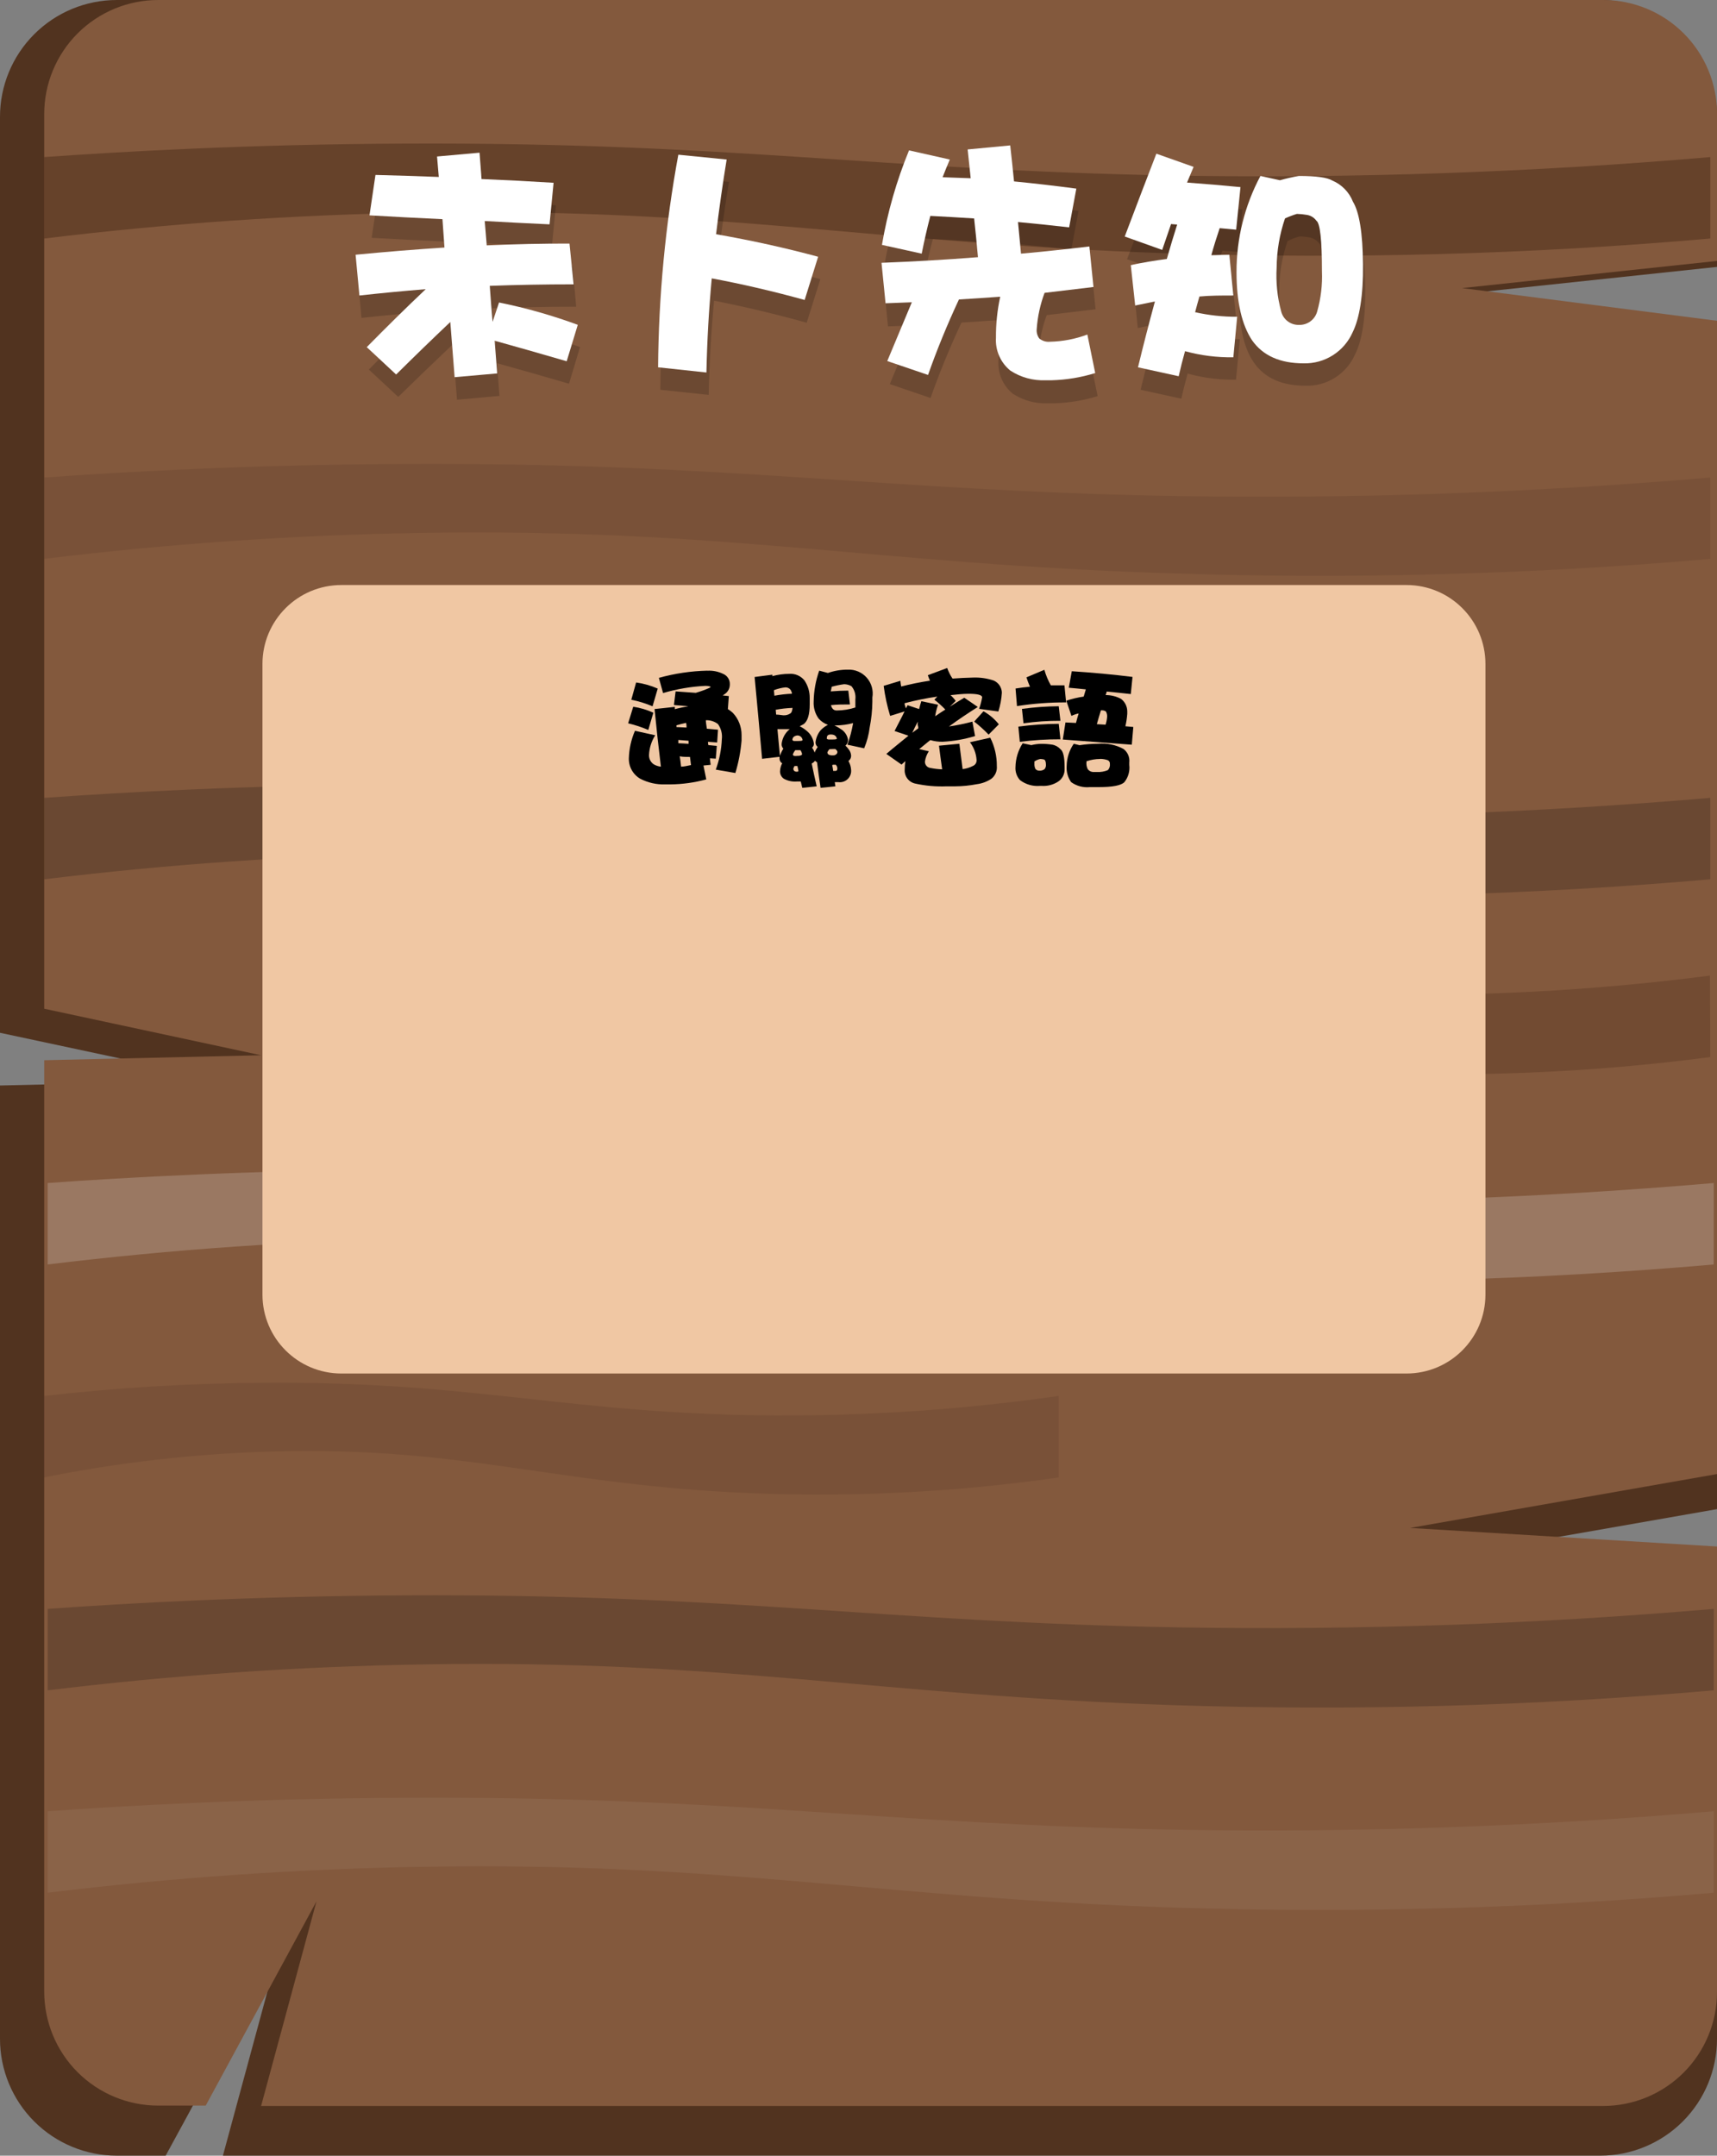 <svg width="971" height="1219" viewBox="0 0 971 1219" fill="none" xmlns="http://www.w3.org/2000/svg">
<rect x="0" y="0" width="971" height="1219" fill="#808080" stroke="none"/>
<g clip-path="url(#clip0_52_30)">
<path d="M792.84 884.591L971 853.394V185.715L822.981 166.655L971 150.934V66.059C971 48.539 964.039 31.737 951.649 19.348C939.26 6.96 922.455 0 904.933 0L66.067 0C48.545 0 31.74 6.96 19.351 19.348C6.961 31.737 0 48.539 0 66.059L0 584.025L125.861 610.905L0 613.837V1152.94C0 1170.46 6.961 1187.26 19.351 1199.65C31.74 1212.04 48.545 1219 66.067 1219H93.683L158.161 1100.61L126.064 1219H904.933C922.455 1219 939.26 1212.04 951.649 1199.65C964.039 1187.26 971 1170.46 971 1152.94V895.342L792.84 884.591Z" fill="#51331F"/>
<path d="M797.443 864.024L971 833.56V181.398L826.851 162.908L971.041 147.554V64.552C971.057 56.084 969.404 47.696 966.175 39.868C962.946 32.039 958.206 24.924 952.225 18.929C946.244 12.934 939.14 8.176 931.319 4.928C923.498 1.68 915.113 0.005 906.644 0H89.61C81.125 -0.016 72.721 1.642 64.879 4.88C57.036 8.118 49.91 12.872 43.909 18.869C37.907 24.866 33.149 31.988 29.906 39.827C26.663 47.667 24.999 56.069 25.009 64.552V570.423L147.652 596.732L25.009 599.542V1126.14C24.999 1134.63 26.663 1143.03 29.906 1150.87C33.149 1158.71 37.907 1165.83 43.909 1171.83C49.91 1177.82 57.036 1182.58 64.879 1185.81C72.721 1189.05 81.125 1190.71 89.61 1190.69H116.33L178.975 1075.19L147.652 1190.9H906.644C915.11 1190.89 923.49 1189.21 931.307 1185.96C939.123 1182.71 946.222 1177.95 952.199 1171.96C958.176 1165.96 962.912 1158.85 966.138 1151.02C969.364 1143.2 971.016 1134.81 971 1126.35V874.531L797.443 864.024Z" fill="#83593D"/>
<path opacity="0.32" d="M967.212 134.888C865.737 143.778 763.821 146.579 662.01 143.278C492.282 137.617 408.864 117.375 237.343 120.226C166.358 121.407 95.483 126.3 25.009 134.888V88.826C68.918 85.73 139.954 81.617 227.73 81.21C412.611 80.273 497.536 96.401 665.31 99.293C766.056 100.945 866.822 97.451 967.212 88.826V134.888Z" fill="#291100"/>
<path opacity="0.19" d="M967.212 497.236C865.737 506.126 763.821 508.927 662.01 505.626C492.282 499.965 408.864 479.723 237.343 482.574C166.358 483.754 95.483 488.648 25.009 497.236V451.174C68.918 448.078 139.954 443.965 227.73 443.558C412.611 442.621 497.536 458.749 665.31 461.641C766.056 463.293 866.822 459.799 967.212 451.174V497.236Z" fill="#050000"/>
<path opacity="0.19" d="M969.126 715.044C867.65 723.912 765.735 726.713 663.925 723.434C494.237 717.773 410.778 697.491 239.298 700.382C168.313 701.561 97.438 706.455 26.964 715.044V668.982C70.832 665.846 141.909 661.773 229.685 661.325C414.566 660.429 499.491 676.557 667.265 679.449C768.011 681.101 868.777 677.607 969.167 668.982L969.126 715.044Z" fill="white"/>
<path opacity="0.06" d="M969.126 1070.31C867.651 1079.19 765.735 1082 663.925 1078.7C494.237 1073.03 410.778 1052.79 239.298 1055.64C168.313 1056.82 97.438 1061.72 26.964 1070.31V1024.24C70.832 1021.15 141.909 1017.03 229.685 1016.63C414.566 1015.69 499.491 1031.82 667.265 1034.71C768.011 1036.36 868.777 1032.87 969.167 1024.24L969.126 1070.31Z" fill="white"/>
<path opacity="0.19" d="M967.212 316.082C865.731 324.874 763.816 327.594 662.01 324.228C492.282 318.811 408.864 298.529 237.343 301.38C166.358 302.56 95.483 307.454 25.009 316.042V270.02C68.918 266.884 139.954 262.811 227.73 262.363C412.611 261.427 497.536 277.595 665.31 280.487C766.056 282.139 866.822 278.645 967.212 270.02V316.082Z" fill="#4F3324"/>
<path opacity="0.19" d="M969.126 955.863C867.651 964.752 765.735 967.553 663.925 964.253C494.237 958.592 410.778 938.35 239.298 941.201C168.313 942.38 97.438 947.274 26.964 955.863V909.801C70.832 906.665 141.909 902.592 229.685 902.144C414.566 901.248 499.491 917.376 667.265 920.268C768.011 921.92 868.777 918.426 969.167 909.801L969.126 955.863Z" fill="#050000"/>
<path opacity="0.19" d="M598.754 835.474C537.21 844.325 474.945 847.121 412.855 843.823C309.478 838.162 258.686 817.921 154.21 820.812C110.762 821.998 67.497 826.903 24.887 835.474V789.371C65.919 784.702 107.171 782.227 148.467 781.959C261.089 781.022 312.818 797.15 415.014 800.042C476.452 801.657 537.916 798.087 598.754 789.371V835.474Z" fill="#4F3324"/>
<path opacity="0.19" d="M967.212 597.75C899.715 606.646 831.554 609.454 763.554 606.14C650.442 600.479 594.844 580.237 480.51 583.129C433.021 584.319 385.697 589.207 338.968 597.75V551.688C368.213 548.593 415.584 544.479 474.075 544.072C597.328 543.135 653.945 559.263 765.753 562.155C833.008 563.846 900.292 560.346 967.008 551.688L967.212 597.75Z" fill="#2C1400"/>
<path d="M795.406 330.825H193.067C168.412 330.825 148.426 350.81 148.426 375.462V732.068C148.426 756.72 168.412 776.705 193.067 776.705H795.406C820.061 776.705 840.048 756.72 840.048 732.068V375.462C840.048 350.81 820.061 330.825 795.406 330.825Z" fill="#F0C7A3"/>
<path d="M358.112 399.654C362.041 400.235 365.868 401.374 369.476 403.035L366.625 412.769C362.935 411.203 359.12 409.949 355.22 409.022L358.112 399.654ZM400.065 379.291C403.143 379.117 406.214 379.734 408.986 381.083C410.143 381.573 411.123 382.405 411.793 383.468C412.463 384.531 412.791 385.774 412.733 387.029C412.743 388.034 412.52 389.027 412.081 389.932C411.643 390.836 411.002 391.627 410.208 392.242L408.701 393.26L412.163 393.627L411.633 400.998C412.632 401.618 413.573 402.327 414.444 403.116C417.65 406.534 419.416 411.056 419.372 415.742V418.796C418.846 425.01 417.672 431.153 415.869 437.123L404.79 435.209C406.828 429.696 407.983 423.896 408.212 418.022C408.581 414.984 407.796 411.917 406.012 409.429C404.052 407.935 401.632 407.172 399.169 407.27V407.27C399.169 408.818 399.577 410.447 399.74 412.076L406.053 412.646L405.564 419.855L400.391 419.489C400.391 420.14 400.391 420.751 400.636 421.362L405.361 421.81L404.79 429.019L401.491 428.815C401.491 429.996 401.776 431.218 401.898 432.48L397.825 432.888L399.414 440.748C392.773 442.548 385.929 443.493 379.048 443.558H376.115C371.219 443.714 366.365 442.606 362.022 440.341C360.013 439.158 358.359 437.456 357.233 435.414C356.108 433.371 355.553 431.064 355.627 428.734C355.794 423.402 356.968 418.151 359.089 413.257L370.535 415.782C368.454 419.077 367.248 422.847 367.032 426.738C366.96 427.799 367.166 428.861 367.631 429.818C368.095 430.776 368.801 431.595 369.68 432.195C370.924 432.933 372.314 433.392 373.753 433.539C372.422 422.679 371.227 411.818 370.168 400.958L381.614 399.736V401.039C384.139 400.347 386.705 399.817 389.272 399.369L381.125 398.677L382.062 390.98L393.467 391.794C396.108 391.037 398.694 390.098 401.206 388.984C401.695 388.74 401.898 388.536 401.898 388.414C401.898 388.292 400.921 387.844 398.966 387.844C390.836 388.245 382.782 389.612 374.975 391.916L372.612 383.323C381.559 380.831 390.781 379.463 400.065 379.25V379.291ZM359.741 385.929C363.955 386.513 368.067 387.678 371.961 389.391L369.028 399.41C365.163 397.76 361.135 396.518 357.012 395.704L359.741 385.929ZM388.253 411.425C388.253 410.529 388.253 409.633 387.968 408.777C386.095 409.185 384.302 409.633 382.551 410.162V411.139L388.253 411.425ZM389.394 420.67C389.394 420.099 389.394 419.489 389.394 418.878L383.61 418.43C383.61 419.122 383.61 419.733 383.61 420.303C385.687 420.385 387.602 420.466 389.516 420.629L389.394 420.67ZM385.035 433.539C386.909 433.539 388.824 433.01 390.779 432.643L390.208 428.041C388.253 428.041 386.135 428.041 384.384 427.675C384.75 429.548 384.954 431.707 385.158 433.499L385.035 433.539Z" fill="black"/>
<path d="M436.765 381.531C436.807 381.801 436.807 382.076 436.765 382.345C439.874 381.51 443.077 381.072 446.296 381.042C447.917 380.919 449.545 381.188 451.04 381.826C452.536 382.464 453.857 383.452 454.89 384.708C456.9 387.659 457.952 391.157 457.904 394.726V398.433C457.904 404.053 456.764 407.759 454.524 409.47L452.243 410.691C454.01 411.547 455.631 412.673 457.049 414.031C458.824 415.78 459.958 418.075 460.267 420.547C460.281 420.974 460.197 421.398 460.02 421.787C459.844 422.175 459.579 422.518 459.249 422.787C459.834 423.57 460.3 424.434 460.633 425.353V425.72C461.089 424.549 461.691 423.44 462.426 422.421C462.024 422.092 461.704 421.674 461.492 421.201C461.28 420.727 461.181 420.211 461.204 419.692C461.489 417.185 462.509 414.819 464.136 412.891C465.317 411.667 466.694 410.648 468.21 409.877C466.165 409.158 464.341 407.923 462.914 406.293C460.936 403.507 459.959 400.134 460.145 396.722C460.239 390.767 461.298 384.866 463.281 379.25L468.21 380.553C471.811 379.303 475.598 378.669 479.411 378.68C481.428 378.583 483.441 378.941 485.301 379.727C487.161 380.512 488.821 381.705 490.158 383.218C491.496 384.731 492.476 386.525 493.027 388.468C493.577 390.41 493.685 392.452 493.341 394.441V396.926C493.28 401.754 492.775 406.566 491.834 411.302C491.336 415.378 490.281 419.366 488.698 423.154L479.248 421.118C480.658 417.141 481.735 413.055 482.466 408.899C479.289 409.743 476.018 410.181 472.731 410.203H471.875C473.401 410.928 474.859 411.787 476.234 412.768C477.969 414.083 479.147 416.002 479.533 418.144C479.596 418.8 479.5 419.461 479.251 420.071C479.003 420.681 478.61 421.222 478.107 421.647C478.921 422.404 479.645 423.251 480.266 424.172C480.908 425.127 481.274 426.24 481.325 427.389C481.334 427.964 481.201 428.533 480.938 429.044C480.675 429.555 480.291 429.994 479.818 430.322C480.708 431.879 481.224 433.622 481.325 435.413C481.405 436.362 481.273 437.317 480.936 438.208C480.6 439.099 480.069 439.904 479.382 440.563C478.695 441.223 477.869 441.721 476.965 442.021C476.061 442.32 475.101 442.414 474.156 442.296H473.382H472.079L472.446 444.658L464.055 445.513C463.322 440.707 462.629 435.861 462.059 431.055C461.632 430.839 461.246 430.55 460.919 430.2C460.434 430.865 459.79 431.397 459.045 431.747C459.86 435.82 460.796 440.137 461.855 444.658L453.709 445.513C453.424 444.25 453.139 443.069 452.854 441.929C452.039 441.929 451.265 441.929 450.573 441.929C448.026 442.134 445.475 441.582 443.241 440.341C442.589 439.88 442.056 439.27 441.688 438.561C441.32 437.853 441.126 437.066 441.123 436.268C441.162 434.646 441.581 433.056 442.345 431.625C441.896 431.371 441.522 431.005 441.257 430.562C440.993 430.119 440.849 429.615 440.838 429.1C440.838 428.774 440.838 428.408 440.838 427.96L430.981 429.1C429.46 411.832 428.048 396.41 426.745 382.834L436.765 381.531ZM437.946 393.423C441.227 392.804 444.548 392.423 447.884 392.283C447.779 391.467 447.486 390.686 447.029 390.002C446.684 389.573 446.242 389.231 445.739 389.004C445.237 388.778 444.688 388.673 444.137 388.699C441.918 388.944 439.741 389.478 437.661 390.287C437.742 391.265 437.824 392.324 437.946 393.423V393.423ZM438.924 404.094C440.471 404.094 441.856 404.419 442.997 404.501C444.444 404.587 445.878 404.186 447.07 403.361C447.64 402.994 448.007 401.976 448.21 400.306C445.011 400.419 441.825 400.773 438.679 401.365L438.924 404.094ZM441.082 427.43C441.546 425.997 442.19 424.629 442.997 423.357C442.67 423.009 442.415 422.599 442.248 422.152C442.08 421.705 442.002 421.228 442.019 420.751C442.296 418.19 443.348 415.775 445.033 413.827C445.512 413.26 446.059 412.754 446.663 412.32H444.3C442.793 412.32 441.204 412.32 439.657 412.32C440.105 417.045 440.594 422.176 441.082 427.634V427.43ZM449.229 419.04C452.324 419.04 453.872 419.04 453.872 418.47C453.79 417.717 453.415 417.026 452.828 416.546C452.242 416.066 451.49 415.836 450.736 415.904C449.025 416.19 448.129 417.045 448.129 418.47C448.373 418.878 448.699 419.04 449.392 419.04H449.229ZM449.636 424.416C449.086 425.052 448.658 425.784 448.373 426.575C448.381 426.767 448.448 426.952 448.564 427.105C448.681 427.258 448.842 427.372 449.025 427.43C449.687 427.526 450.359 427.526 451.021 427.43C451.732 427.473 452.444 427.348 453.098 427.064C453.245 427.019 453.372 426.926 453.461 426.801C453.549 426.676 453.594 426.525 453.587 426.371C453.44 425.591 453.12 424.853 452.65 424.213H449.636V424.416ZM451.51 436.227C451.51 435.25 451.143 434.191 450.939 433.173H450.288H449.31C449.041 433.623 448.823 434.101 448.658 434.598C448.638 434.844 448.671 435.092 448.756 435.324C448.84 435.556 448.973 435.767 449.147 435.942C449.6 436.288 450.168 436.448 450.736 436.39L451.51 436.227ZM468.78 418.185C471.794 418.185 473.26 418.185 473.26 417.696C472.934 416.108 471.794 415.334 469.839 415.334C467.884 415.334 467.558 416.312 467.558 417.696C467.748 418.022 468.21 418.185 468.943 418.185H468.78ZM469.106 423.643C468.61 424.135 468.209 424.715 467.924 425.353C467.904 425.64 467.966 425.926 468.103 426.179C468.24 426.431 468.447 426.639 468.698 426.779C469.444 427.091 470.255 427.217 471.061 427.145C471.427 427.184 471.798 427.138 472.144 427.011C472.49 426.884 472.802 426.679 473.057 426.412C473.24 426.244 473.38 426.034 473.466 425.8C473.551 425.566 473.578 425.315 473.545 425.068C473.545 424.742 473.179 424.213 472.405 423.561H471.142L469.106 423.643ZM483.728 400.021C483.728 398.188 483.728 396.681 483.728 395.5C483.888 394.174 483.776 392.828 483.398 391.547C483.019 390.265 482.383 389.074 481.529 388.047C480.265 387.315 478.834 386.923 477.374 386.907C474.979 387.224 472.611 387.714 470.287 388.373C470.287 389.31 469.92 390.165 469.798 390.98C473.179 390.694 476.478 390.532 479.737 390.532L480.673 398.351C476.845 398.351 473.26 398.351 469.92 398.758C470.45 400.795 471.55 401.772 473.138 401.772C476.791 401.748 480.419 401.157 483.891 400.021H483.728ZM470.613 432.603C470.869 433.703 471.059 434.819 471.183 435.942H472.486C473.22 435.942 473.545 435.453 473.545 434.435C473.479 433.688 473.164 432.985 472.649 432.44H471.346L470.613 432.603Z" fill="black"/>
<path d="M513.747 416.026L505.886 413.379C507.922 409.306 509.959 405.641 511.548 402.301L503.401 404.826C501.711 399.277 500.485 393.596 499.735 387.843L509.185 384.992C509.272 386.073 509.421 387.147 509.633 388.21C515.005 386.834 520.442 385.733 525.926 384.911C525.463 383.902 525.055 382.869 524.704 381.816L535.661 377.743C536.401 379.861 537.414 381.874 538.675 383.73C542.381 383.445 546.251 383.241 550.283 383.16C554.236 383.005 558.183 383.57 561.933 384.829C563.28 385.406 564.434 386.357 565.257 387.57C566.081 388.783 566.538 390.206 566.576 391.672C566.367 395.299 565.696 398.884 564.58 402.342L553.705 400.835C554.476 398.721 555.049 396.539 555.416 394.319C555.416 393.016 552.849 392.323 547.758 392.323C544.296 392.323 540.874 392.771 537.534 393.097C538.637 394.064 539.621 395.157 540.467 396.355L537.168 399.613C539.897 397.862 542.626 396.152 545.314 394.563L552.972 399.776C547.31 403.36 541.811 407.026 536.679 410.813C541.14 410.156 545.56 409.245 549.917 408.085L551.424 416.23C545.467 418.041 539.312 419.122 533.095 419.447C530.738 419.499 528.388 419.183 526.13 418.511C523.93 420.18 522.056 421.891 519.857 423.602L525.274 424.823C524.134 426.556 523.384 428.515 523.075 430.566C523.017 431.469 523.312 432.36 523.896 433.05C524.481 433.741 525.311 434.179 526.211 434.272C528.385 434.714 530.592 434.973 532.809 435.046C532.117 430.199 531.547 425.719 531.017 421.687L542.544 420.588L544.377 434.924C546.41 434.677 548.382 434.07 550.202 433.132C550.86 432.859 551.416 432.385 551.789 431.778C552.162 431.171 552.333 430.462 552.279 429.751C552.04 426.116 550.737 422.632 548.532 419.732L560.018 417.167C562.51 422.145 563.781 427.646 563.725 433.213C563.853 434.582 563.632 435.96 563.084 437.221C562.536 438.481 561.677 439.582 560.588 440.422C558.141 442.039 555.353 443.07 552.442 443.436C548.416 444.223 544.325 444.632 540.223 444.657H535.335C529.331 444.906 523.32 444.372 517.454 443.069C515.706 442.666 514.16 441.653 513.092 440.213C512.024 438.772 511.506 436.998 511.629 435.209C511.634 433.6 511.757 431.994 511.996 430.403L509.837 432.358L501.243 426.33C505.438 422.706 509.592 419.488 513.747 416.026ZM521.038 396.518L530.488 398.514C529.738 400.629 529.193 402.811 528.859 405.03C530.786 403.7 532.701 402.437 534.602 401.242C532.679 399.232 530.609 397.367 528.41 395.663L530.08 393.912C523.838 394.814 517.651 396.065 511.548 397.658C511.548 398.636 512.036 399.613 512.322 400.591L513.258 398.799L519.775 400.957C520.142 399.369 520.59 397.903 521.038 396.518ZM519.042 408.085C517.942 410.202 516.883 412.157 515.906 414.397L519.327 411.831C519.327 411.261 519.205 410.61 518.961 409.877C518.961 409.266 519.002 408.655 519.042 408.085ZM556.189 402.22C559.534 404.089 562.481 406.593 564.865 409.591L559.081 415.415C556.538 412.775 553.816 410.312 550.935 408.044L556.189 402.22Z" fill="black"/>
<path d="M590.608 378.761C591.475 381.829 592.706 384.782 594.274 387.558C596.826 387.558 599.392 387.558 601.972 387.558L602.909 397.211C593.608 397.153 584.318 397.848 575.13 399.288L574.315 389.35C577.044 388.902 579.732 388.576 582.461 388.332C581.769 386.662 581.076 384.911 580.466 383.038L590.608 378.761ZM578.388 420.344L583.235 421.362C585.022 420.918 586.853 420.672 588.693 420.629C590.793 420.618 592.89 420.768 594.966 421.077C596.786 421.373 598.452 422.277 599.691 423.642C601.279 424.783 602.053 428.163 602.053 433.824V434.965C602.091 436.319 601.791 437.661 601.179 438.87C600.568 440.079 599.664 441.116 598.55 441.888C595.788 443.731 592.497 444.618 589.182 444.413H588.042C584.015 444.745 580.008 443.57 576.8 441.114C575.906 440.118 575.221 438.952 574.788 437.685C574.354 436.419 574.179 435.078 574.274 433.743C574.36 428.953 575.785 424.284 578.388 420.262V420.344ZM598.754 409.388L599.691 418.063C592.01 418.03 584.336 418.506 576.718 419.488L575.904 410.895C583.479 409.885 591.111 409.354 598.754 409.306V409.388ZM598.754 399.451L599.691 407.596C592.7 407.562 585.717 408.038 578.796 409.021L577.94 400.876C584.839 399.932 591.791 399.428 598.754 399.369V399.451ZM587.797 435.779C588.849 435.885 589.9 435.579 590.73 434.924C591.318 434.205 591.596 433.282 591.504 432.358C591.504 430.607 591.015 429.67 590.363 429.466C589.709 429.306 589.041 429.21 588.367 429.181C587.153 429.412 586 429.898 584.987 430.607C584.987 431.014 584.987 431.381 584.987 431.747C584.91 432.78 585.092 433.816 585.516 434.761C585.776 435.114 586.122 435.393 586.522 435.572C586.922 435.75 587.361 435.822 587.797 435.779ZM606.126 379.576C617.979 380.35 629.466 381.408 640.463 382.793L639.486 392.486C634.883 391.957 630.321 391.509 625.881 391.061C625.713 391.736 625.51 392.403 625.27 393.056C628.31 393.042 631.305 393.784 633.987 395.215C635.067 396.037 635.945 397.096 636.553 398.31C637.16 399.525 637.48 400.862 637.49 402.22V403.645C637.324 406.018 636.97 408.374 636.431 410.691L640.911 411.098L640.056 421.117L601.035 418.185L602.542 408.533L608.489 408.818C608.978 406.944 609.466 405.152 609.996 403.442C608.587 403.737 607.219 404.202 605.923 404.827L603.031 396.233C606.227 395.168 609.512 394.391 612.847 393.912L614.069 389.839C610.811 389.472 607.593 389.187 604.416 388.902L606.126 379.576ZM607.267 420.588L610.485 421.402C613.963 420.871 617.475 420.599 620.993 420.588C625.988 420.127 631.007 421.162 635.412 423.561C636.567 424.448 637.471 425.621 638.035 426.963C638.6 428.306 638.804 429.772 638.63 431.218V432.521C638.842 434.252 638.706 436.009 638.23 437.687C637.755 439.366 636.949 440.932 635.86 442.295C634.028 444.169 629.181 445.106 621.238 445.106H616.269C612.541 445.471 608.807 444.473 605.76 442.295C603.863 439.619 602.969 436.36 603.235 433.091C603.303 428.602 604.707 424.235 607.267 420.547V420.588ZM622.134 429.181C619.515 429.2 616.915 429.64 614.436 430.485C614.455 430.606 614.455 430.73 614.436 430.851C614.264 432.247 614.505 433.663 615.128 434.924C615.539 435.476 616.084 435.915 616.71 436.2C617.337 436.485 618.026 436.606 618.712 436.553H620.423C622.514 436.676 624.605 436.314 626.533 435.494C626.971 435.023 627.299 434.461 627.496 433.849C627.694 433.237 627.754 432.589 627.673 431.951C627.711 431.52 627.614 431.089 627.395 430.717C627.175 430.345 626.846 430.05 626.451 429.874C625.066 429.379 623.605 429.131 622.134 429.141V429.181ZM620.301 409.51L625.23 409.795C625.69 408.397 625.977 406.947 626.085 405.478C626.181 404.391 625.955 403.301 625.433 402.342C624.727 401.863 623.881 401.634 623.03 401.691H622.582C621.808 404.216 621.034 406.822 620.301 409.469V409.51Z" fill="black"/>
<g opacity="0.42">
<path opacity="0.42" d="M213.637 111.633C225.775 111.931 237.71 112.312 249.44 112.773C249.074 108.7 248.707 104.994 248.422 101.166L272.494 99.007C272.861 103.895 273.268 108.863 273.635 113.914C287.484 114.484 301.088 115.176 314.367 116.072L312.086 139.531C299.649 138.961 287.429 138.336 275.427 137.657L276.975 151.423C292.657 150.771 308.257 150.405 323.816 150.405L325.853 173.456C309.56 173.456 293.756 173.741 278.482 174.312C278.93 181.113 279.46 187.914 280.03 194.675L283.492 183.638C298.631 186.711 313.514 190.931 328.012 196.264L321.78 216.994C306.437 212.514 292.86 208.645 281.048 205.386C281.537 211.495 282.026 217.604 282.474 223.876L258.442 226.035C257.587 215.324 256.772 204.938 255.998 194.797C245.788 204.463 235.524 214.346 225.205 224.447L208.587 208.97C220.073 197.322 231.206 186.394 241.987 176.185C229.061 177.244 216.543 178.439 204.432 179.769L202.314 156.718C219.095 155.089 235.85 153.731 252.577 152.645C252.169 147.187 251.803 141.852 251.436 136.598C237.302 135.947 223.535 135.214 210.175 134.481L213.637 111.633Z" fill="black"/>
<path opacity="0.42" d="M384.914 100.148L412.244 102.877C409.963 116.805 407.968 130.883 406.257 145.111C426.378 148.64 445.604 152.889 463.933 157.858L456.194 182.498C438.543 177.584 421.083 173.429 403.813 170.035C402.184 187.521 401.179 205.278 400.799 223.306L373.427 220.415C373.758 180.069 377.602 139.828 384.914 100.148V100.148Z" fill="black"/>
<path opacity="0.42" d="M515.336 97.745L538.39 102.876C536.965 106.216 535.621 109.556 534.317 112.895L550.203 113.466C549.632 107.927 549.062 102.51 548.492 97.175L572.564 94.853C573.297 101.655 574.03 108.456 574.682 115.217C586.331 116.357 598.103 117.742 609.915 119.289L605.842 141.201C595.7 140.06 586.087 139.042 576.922 138.187C577.493 144.092 578.063 150.079 578.633 156.066C591.423 154.926 604.308 153.568 617.287 151.993L619.568 174.882L591.952 178.181C589.505 184.721 588.01 191.579 587.513 198.544C587.3 200.477 587.808 202.42 588.938 204.002C589.771 204.692 590.733 205.21 591.768 205.524C592.803 205.839 593.89 205.944 594.967 205.834C602.208 205.698 609.372 204.32 616.147 201.762L620.75 223.999C612.758 226.467 604.468 227.837 596.107 228.071H592.686C585.645 228.378 578.683 226.485 572.768 222.655C570.031 220.42 567.866 217.567 566.449 214.331C565.033 211.095 564.406 207.568 564.621 204.042C564.578 196.238 565.398 188.452 567.065 180.828C559.326 181.398 551.547 181.928 543.726 182.416C537.046 196.712 531.222 210.925 526.252 225.058L503.198 217.197C508.249 204.979 512.892 194.024 517.088 183.964L502.18 184.575L499.899 161.646C517.848 160.994 536.042 159.949 554.479 158.51C553.787 150.975 553.094 143.644 552.321 136.598C543.658 136.028 535.403 135.553 527.556 135.173C525.723 142.015 524.094 149.142 522.668 156.473L499.899 151.179C503.069 132.855 508.246 114.936 515.336 97.745V97.745Z" fill="black"/>
<path opacity="0.42" d="M655.249 99.577L676.144 107.03C674.922 110.004 673.66 112.936 672.438 115.909C682.756 116.669 692.817 117.524 702.62 118.475L700.583 142.544L691.256 141.689C689.545 146.739 687.956 151.83 686.531 157.002C689.871 157.002 693.251 156.717 696.714 156.717L698.995 179.769C692.315 179.769 685.92 179.769 679.81 180.339C678.955 183.312 678.14 186.244 677.366 189.218C685.171 190.977 693.152 191.838 701.153 191.783L698.995 214.713C689.751 214.885 680.532 213.719 671.623 211.251C670.32 216.057 669.098 220.781 668.079 225.465L645.025 220.414C648.175 207.463 651.366 195.055 654.597 183.19L643.437 185.511L641.156 162.582C647.836 161.143 654.556 160.003 661.318 159.161C663.232 152.482 665.187 145.965 667.183 139.693L663.762 139.408C662.051 144.336 660.381 149.224 658.752 153.989L637.368 146.617C644.211 128.643 650.171 112.963 655.249 99.577ZM714.269 112.203L725.266 114.606C728.802 113.6 732.392 112.798 736.02 112.203C745.754 112.203 752.068 113.058 754.919 114.769C757.522 115.89 759.875 117.519 761.841 119.561C763.806 121.603 765.344 124.017 766.365 126.661C769.976 132.553 771.89 144.336 772.108 162.012C772.325 179.687 770.37 192.53 766.242 200.54C763.863 205.918 759.934 210.465 754.956 213.6C749.979 216.734 744.18 218.312 738.301 218.134C725.022 218.134 715.369 213.857 709.259 205.264C703.149 196.671 700.583 183.475 700.583 166.614C700.557 147.622 705.261 128.923 714.269 112.203V112.203ZM736.02 196.385C738.322 196.468 740.586 195.779 742.453 194.429C744.319 193.079 745.682 191.145 746.325 188.932C748.45 181.497 749.371 173.77 749.054 166.044C749.054 148.368 748.008 138.865 745.917 137.535C744.625 135.802 742.714 134.635 740.582 134.277C738.701 133.922 736.793 133.731 734.879 133.707C732.571 134.372 730.323 135.23 728.158 136.272C725.079 145.212 723.483 154.594 723.434 164.048C722.947 172.387 723.813 180.749 726 188.81C726.549 191.03 727.844 192.993 729.668 194.372C731.492 195.751 733.734 196.462 736.02 196.385V196.385Z" fill="black"/>
</g>
<path d="M212.334 98.926C224.553 99.211 236.406 99.618 248.137 100.066C247.77 95.993 247.444 92.287 247.159 88.5L271.191 86.341C271.598 91.188 271.965 96.156 272.331 101.247C286.18 101.817 299.757 102.523 313.063 103.365L310.782 126.864C298.372 126.294 286.153 125.67 274.124 124.991L275.264 138.757C290.905 138.051 306.505 137.711 322.065 137.739L324.386 160.79C308.094 160.79 292.29 161.075 276.975 161.645C277.463 168.447 277.952 175.248 278.563 182.009L282.229 171.053C297.368 174.126 312.251 178.346 326.749 183.679L320.476 204.286C305.079 199.806 291.502 195.937 279.744 192.679C280.193 198.788 280.681 204.897 281.17 211.169L257.098 213.287C256.242 202.617 255.428 192.191 254.654 182.09C244.417 191.783 234.207 201.68 224.024 211.78L207.405 196.304C218.864 184.656 229.984 173.728 240.764 163.519C227.839 164.578 215.334 165.772 203.251 167.103L201.092 144.051C217.928 142.422 234.682 141.065 251.355 139.979C250.988 134.521 250.581 129.186 250.214 123.932C236.067 123.28 222.313 122.561 208.953 121.774L212.334 98.926Z" fill="white"/>
<path d="M383.61 87.482L410.941 90.21C408.66 104.139 406.664 118.217 404.953 132.444C425.075 135.974 444.314 140.223 462.67 145.192L455.053 169.628C437.294 164.714 419.78 160.641 402.509 157.41C400.88 174.895 399.875 192.639 399.495 210.64L372.164 207.708C372.464 167.375 376.294 127.146 383.61 87.482V87.482Z" fill="white"/>
<path d="M514.073 85.038L537.127 90.21C535.715 93.55 534.358 96.889 533.054 100.229L548.94 100.799C548.369 95.26 547.799 89.803 547.229 84.508L571.301 82.228C572.075 88.988 572.767 95.831 573.46 102.591C585.109 103.732 596.853 105.089 608.693 106.664L604.62 128.575C594.518 127.394 584.865 126.416 575.7 125.561C576.27 131.467 576.841 137.413 577.411 143.44C590.201 142.3 603.112 140.915 616.065 139.368L618.387 162.297L590.73 165.596C588.279 172.135 586.784 178.993 586.29 185.959C586.076 187.879 586.585 189.81 587.716 191.376C588.546 192.074 589.506 192.599 590.541 192.92C591.576 193.242 592.665 193.354 593.744 193.249C600.984 193.096 608.145 191.719 614.925 189.177L619.364 210.966C611.373 213.434 603.083 214.805 594.722 215.038H591.3C584.255 215.333 577.293 213.425 571.383 209.581C568.641 207.351 566.472 204.499 565.055 201.262C563.638 198.024 563.014 194.496 563.236 190.969C563.18 183.179 563.986 175.407 565.639 167.795C557.9 168.365 550.121 168.881 542.3 169.343C535.62 183.679 529.796 197.906 524.826 212.025L501.772 204.164C506.864 191.946 511.466 180.95 515.662 170.931L500.795 171.501L498.514 148.613C516.436 147.92 534.643 146.902 553.053 145.436C552.402 137.901 551.669 130.611 550.895 123.525C542.219 122.955 533.95 122.507 526.13 122.099C524.297 128.982 522.708 136.109 521.242 143.44L498.758 138.472C501.878 120.15 507.014 102.23 514.073 85.038V85.038Z" fill="white"/>
<path d="M653.946 86.911L675.004 94.364C673.782 97.296 672.519 100.269 671.297 103.243C681.616 104.003 691.69 104.858 701.52 105.808L699.076 129.878L689.749 129.023C688.038 134.073 686.449 139.164 685.024 144.336C688.364 144.336 691.785 144.051 695.207 144.051L697.488 167.102C690.808 167.102 684.413 167.102 678.303 167.673C677.448 170.605 676.633 173.578 675.859 176.551C683.664 178.31 691.645 179.171 699.646 179.117L697.488 202.046C688.259 202.199 679.056 201.033 670.157 198.584C668.813 203.35 667.631 208.074 666.572 212.757L643.559 207.707C646.695 194.715 649.913 182.334 653.131 170.483L641.971 172.764L639.486 149.916C646.166 148.49 652.887 147.35 659.852 146.454C661.725 139.775 663.721 133.299 665.717 126.986L662.255 126.701L657.245 141.322L636.064 133.747C642.826 115.854 648.786 100.242 653.946 86.911ZM712.803 99.496L723.841 101.939C727.366 100.934 730.941 100.118 734.553 99.496C744.288 99.496 750.602 100.351 753.453 102.102C756.09 103.217 758.479 104.847 760.479 106.896C762.479 108.945 764.051 111.372 765.102 114.035C768.727 119.981 770.642 131.751 770.804 149.427C770.967 167.102 768.849 180.013 764.939 187.914C762.578 193.252 758.686 197.77 753.756 200.895C748.825 204.02 743.078 205.611 737.242 205.467C723.963 205.467 714.269 201.164 708.159 192.557C702.253 183.719 699.28 170.809 699.28 153.907C699.228 134.932 703.874 116.239 712.803 99.496V99.496ZM734.553 183.719C736.857 183.809 739.125 183.123 740.993 181.772C742.861 180.421 744.222 178.482 744.858 176.266C746.986 168.818 747.907 161.077 747.587 153.337C747.587 135.716 746.542 126.213 744.451 124.828C743.829 123.957 743.04 123.218 742.132 122.651C741.223 122.085 740.212 121.704 739.156 121.529C737.259 121.192 735.339 121.002 733.413 120.959C731.117 121.661 728.872 122.518 726.692 123.525C723.636 132.47 722.041 141.848 721.967 151.3C721.476 159.652 722.343 168.029 724.533 176.103C725.094 178.351 726.414 180.336 728.269 181.724C730.124 183.111 732.402 183.816 734.716 183.719H734.553Z" fill="white"/>
</g>
<defs>
<clipPath id="clip0_52_30">
<rect width="971" height="1219" fill="white"/>
</clipPath>
</defs>
</svg>
